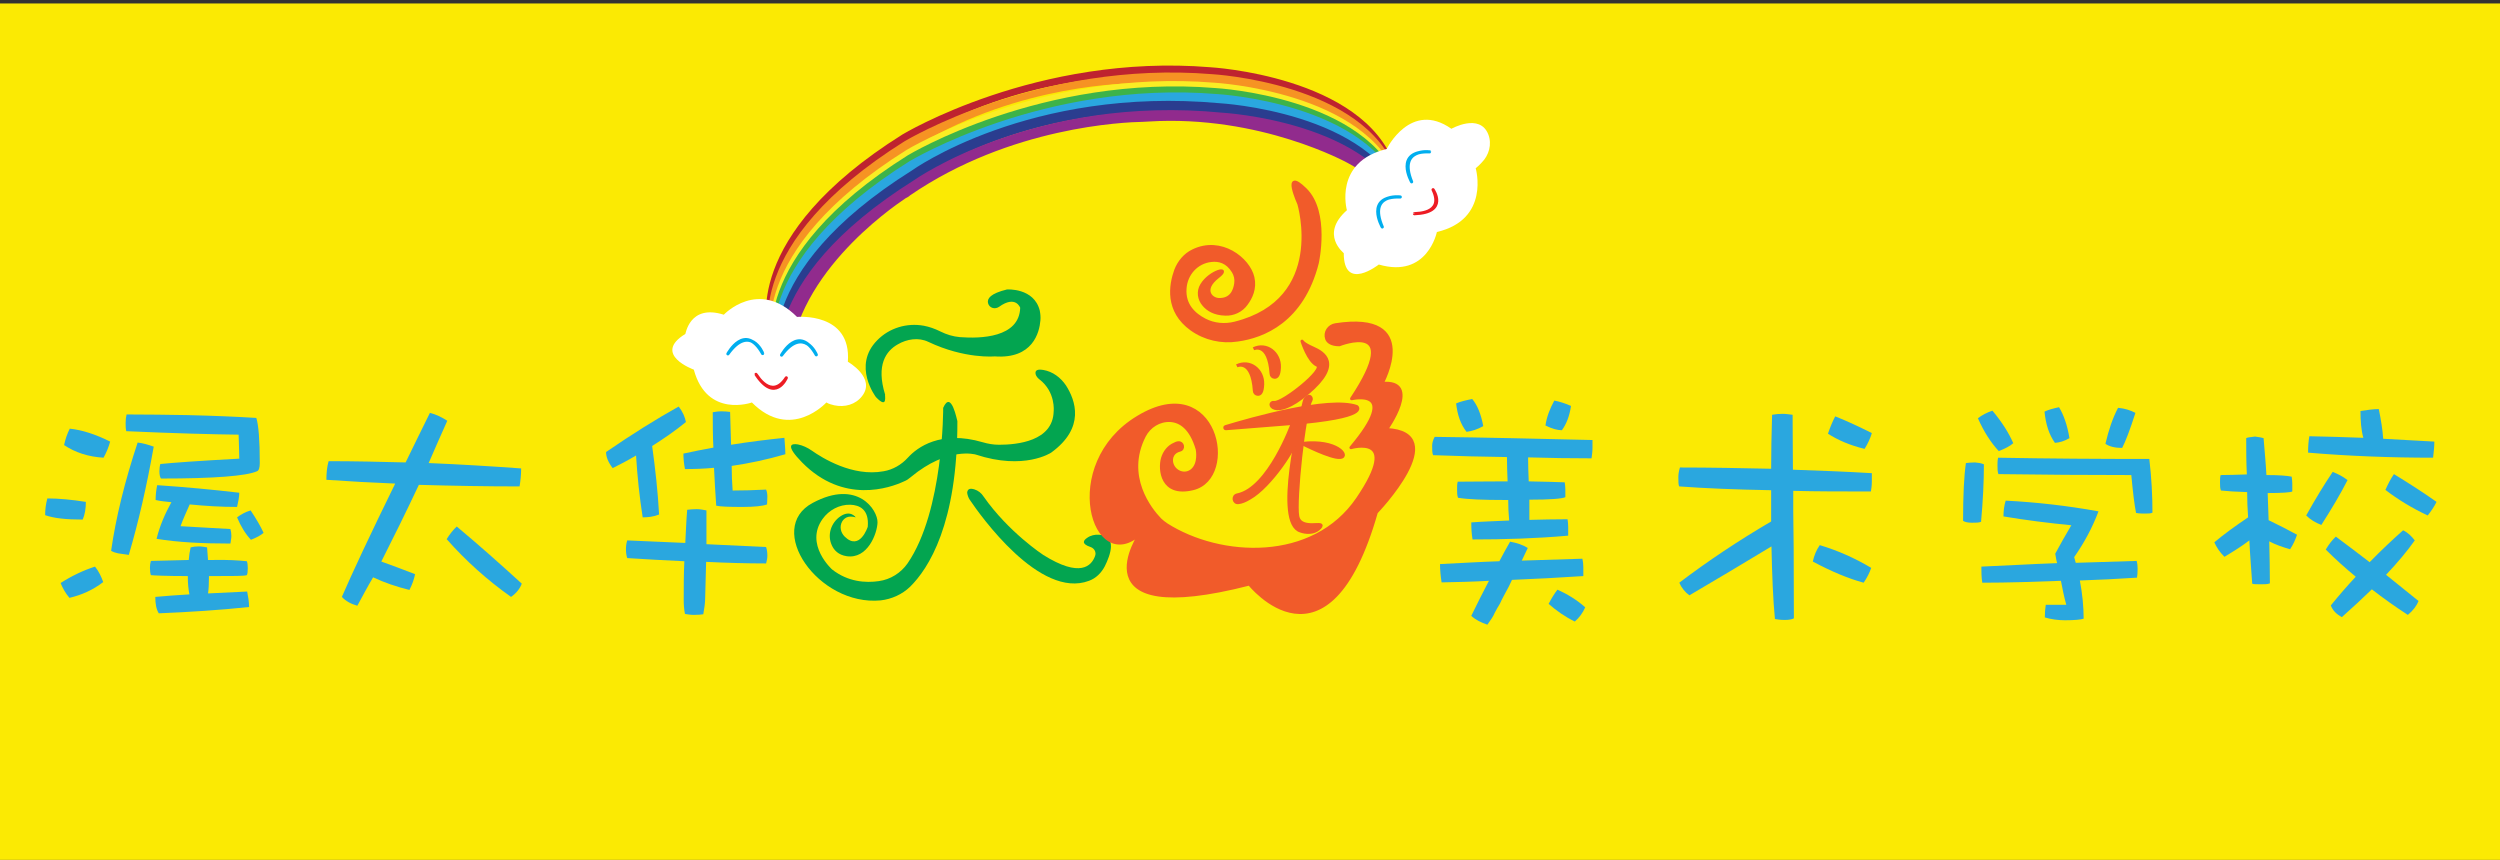 <?xml version="1.0" encoding="utf-8"?>
<!-- Generator: Adobe Illustrator 18.1.1, SVG Export Plug-In . SVG Version: 6.00 Build 0)  -->
<svg version="1.1" id="Layer_1" xmlns="http://www.w3.org/2000/svg" xmlns:xlink="http://www.w3.org/1999/xlink" x="0px" y="0px"
	 width="792px" height="272.4px" viewBox="0 0 792 272.4" style="enable-background:new 0 0 792 272.4;" xml:space="preserve">
<rect x="0" y="0" width="792" height="272.4" fill="#333333" stroke="none"/>
<style type="text/css">
	.st0{fill:#FFF200;}
	.st1{fill:#BE1E2D;}
	.st2{fill:#F7941E;}
	.st3{fill:#39B54A;}
	.st4{fill:#27AAE1;}
	.st5{fill:#2B3990;}
	.st6{fill:#92278F;}
	.st7{fill:none;}
	.st8{fill:#FFFFFF;}
	.st9{fill:#00A651;}
	.st10{fill:#F15A29;stroke:#F15A29;stroke-miterlimit:10;}
	.st11{fill:#F15A29;stroke:#F15A29;stroke-linejoin:round;stroke-miterlimit:10;}
	.st12{fill:#FBEA03;}
	.st13{fill:#BE232F;}
	.st14{fill:#F69323;}
	.st15{fill:#FAED24;}
	.st16{fill:#3DB349;}
	.st17{fill:#2AA7DF;}
	.st18{fill:#2A3D8F;}
	.st19{fill:#912B8D;}
	.st20{fill:#2AA7DF;stroke:#00AEEF;stroke-linejoin:round;stroke-miterlimit:10;}
	.st21{fill:#EC2227;stroke:#ED1C24;stroke-linejoin:round;stroke-miterlimit:10;}
	.st22{fill:#3C2517;stroke:#00AEEF;stroke-linejoin:round;stroke-miterlimit:10;}
	.st23{fill:#03A550;}
	.st24{fill:#F15B2A;stroke:#F15B2A;stroke-miterlimit:10;}
	.st25{fill:#F15B2A;stroke:#F15B2A;stroke-linejoin:round;stroke-miterlimit:10;}
</style>
<rect x="44.9" y="847.2" class="st0" width="792" height="612"/>
<path class="st1" d="M66.9,1358.9c0,0-5.7-111.3,207.2-177.9c0,0,174.1-51.8,363.5,14.6c0,0,168.4,54.1,177.3,163.3h-9.1
	c0,0-5-35.4-42.4-70.4c0,0-83.1-79.3-210.3-104.7c-2.3-0.5-4.6-0.9-6.8-1.5c-20.3-5-149.3-33.3-281.6,14.3c-1.9,0.7-3.7,1.3-5.6,2
	c-19.1,6.4-153.7,55.2-180.4,160.3H66.9z"/>
<path class="st2" d="M66.9,1366.9c0,0-5.7-111.3,207.2-177.9c0,0,174.1-51.8,363.5,14.6c0,0,168.4,54.1,177.3,163.3h-9.1
	c0,0-5-35.4-42.4-70.4c0,0-83.1-79.3-210.3-104.7c-2.3-0.5-4.6-0.9-6.8-1.5c-20.3-5-149.3-33.3-281.6,14.3c-1.9,0.7-3.7,1.3-5.6,2
	c-19.1,6.4-153.7,55.2-180.4,160.3H66.9z"/>
<path class="st0" d="M66.9,1376.9c0,0-5.7-111.3,207.2-177.9c0,0,174.1-51.8,363.5,14.6c0,0,168.4,54.1,177.3,163.3h-9.1
	c0,0-5-35.4-42.4-70.4c0,0-83.1-79.3-210.3-104.7c-2.3-0.5-4.6-0.9-6.8-1.5c-20.3-5-149.3-33.3-281.6,14.3c-1.9,0.7-3.7,1.3-5.6,2
	c-19.1,6.4-153.7,55.2-180.4,160.3H66.9z"/>
<path class="st3" d="M66.9,1383.5c0,0-5.7-111.3,207.2-177.9c0,0,174.1-51.8,363.5,14.6c0,0,168.4,54.1,177.3,163.3h-9.1
	c0,0-5-35.4-42.4-70.4c0,0-83.1-79.3-210.3-104.7c-2.3-0.5-4.6-0.9-6.8-1.5c-20.3-5-149.3-33.3-281.6,14.3c-1.9,0.7-3.7,1.3-5.6,2
	c-19.1,6.4-153.7,55.2-180.4,160.3H66.9z"/>
<path class="st4" d="M66.9,1390.8c0,0-5.7-111.3,207.2-177.9c0,0,174.1-51.8,363.5,14.6c0,0,168.4,54.1,177.3,163.3h-9.1
	c0,0-5-35.4-42.4-70.4c0,0-83.1-79.3-210.3-104.7c-2.3-0.5-4.6-0.9-6.8-1.5c-20.3-5-149.3-33.3-281.6,14.3c-1.9,0.7-3.7,1.3-5.6,2
	c-19.1,6.4-153.7,55.2-180.4,160.3H66.9z"/>
<path class="st5" d="M66.9,1401.7c0,0-5.7-111.3,207.2-177.9c0,0,152.8-59.8,363.5,14.6c0,0,168.4,54.1,177.3,163.3h-9.1
	c0,0-5-35.4-42.4-70.4c0,0-83.1-79.3-210.3-104.7c-2.3-0.5-4.6-0.9-6.8-1.5c-20.3-5-149.3-33.3-281.6,14.3c-1.9,0.7-3.7,1.3-5.6,2
	c-19.1,6.4-153.7,55.2-180.4,160.3H66.9z"/>
<path class="st6" d="M66.9,1412.6c0,0-5.7-111.3,207.2-177.9c0,0,161.1-60.3,363.5,14.6c0,0,168.4,54.1,177.3,163.3h-9.1
	c0,0-5-35.4-42.4-70.4c0,0-83.1-79.3-210.3-104.7c-2.3-0.5-4.6-0.9-6.8-1.5c-20.3-5-149.3-33.3-281.6,14.3c-1.9,0.7-3.7,1.3-5.6,2
	c-19.1,6.4-153.7,55.2-180.4,160.3H66.9z"/>
<g>
	<path class="st7" d="M71.4,1338.3c0,0-5.7-103.9,204.7-166c0,0,171.9-48.3,359.1,13.6c0,0,166.3,50.5,175.1,152.4h-9
		c0,0-5-33.1-41.9-65.7c0,0-82.1-74-207.7-97.7c-2.3-0.4-4.5-0.9-6.7-1.4c-20-4.6-147.5-31-278.1,13.4c-1.8,0.6-3.7,1.2-5.5,1.8
		c-18.9,6-151.8,51.5-178.2,149.6H71.4z"/>
	<path class="st8" d="M52.6,1234.9c6.7-3.5,10.5-4,12.3-3.2c0.5,0.2,0.9,0.5,1.2,0.8c1.3,1.3,1.4,3.3,0.9,3.7
		c-0.7,0.7-1.3,0.6-3-0.1c-2.5-1.2-6.1-2-11.1-0.3L52.6,1234.9z M60,1248.1c6.8-2.8,10.8-3.3,12.8-1.2c1.3,1.3,1.7,3.3,0.8,4.1
		c-0.5,0.5-1.4,0.4-3.2-0.9c-1.9-1.4-5.7-2.2-10.2-1.3L60,1248.1z M95.5,1195.5c0.4-0.1,0.7,0,0.8,0.1c0.2,0.2,0.1,0.4,0,0.8
		l-0.4,2.3l3.4,3.5c0.6,0.6,3.5,3.1,3.7,3.4c0.9,0.9-0.5,3.2-0.8,3.5c-0.4,0.4-0.5,0.2-1.9-1.2l-21.9,21.4
		c6.4,6.7,14.8,16.4,18.2,21.3c4.8,6.9,7.7,14.1,7.5,23.7l-1.1,0.1c-0.6-7.7-3.3-13.5-8.4-21.4c-2-3.1-10.4-13.1-17-19.9l-7.1-7.3
		c-2.1-2.2-4-4-5.3-5.1l5.6-0.6l20.3-19.8l-0.7-3.8L95.5,1195.5z M69.7,1227l14.9,28.2c1.4,2.6,2.7,4.4,4.8,6.5c2,2,4.6,4.3,8.7,7.8
		c0.2,0.2,0.5,0.4,0.6,0.5c1.7,1.8,1.8,3.6,0.6,4.7c-1,1-2.4,0.7-3.7-0.6c-0.3-0.3-0.5-0.5-0.7-0.8c-3.6-5.3-5.5-7.9-6.8-9.2
		c-0.9-0.9-1.4-1.2-2.1-1.5c-1-0.3-3.5,1.1-7.7,4.2l-0.7-0.8c5.5-5.3,5.9-6,3.1-12.2l-12.1-26.5L69.7,1227z M99.1,1206.6l-6.1-6.3
		l-21.9,21.4l6.1,6.3L99.1,1206.6z M109.5,1206.6c0.6,0,1,0,1.2,0.2c0.2,0.2,0,0.5-0.5,1l-13,12.7c0.9,6.3,1,11.7,0.9,16.8
		l14.3-15.2c-2.8-1-5.9-1.1-10-0.5l0-0.9c5.4-1.9,9.8-2.5,12.8-1.9c1,0.2,1.7,0.6,2.3,1.2c1.1,1.1,1.4,2.7,0.6,3.6
		c-0.6,0.6-1.2,0.6-2.5-0.1c-0.7-0.4-1.4-0.7-2.1-1l-10.7,13.2c-1.4,1.8-3.2,4.5-3.6,5.7c-0.1,0.4-0.3,0.7-0.4,0.8
		c-0.2,0.2-0.5,0.2-1,0l-3.9-1.3c2-2.1,3-4.1,2.3-8.3c-0.9-4.9-1.3-7-2-9.2l-5.9,5.7c-1.1,1.1-2.4,2.8-2.9,3.9l-3.3-0.4
		c1.4-1.1,2.8-2.3,4-3.5l19.1-18.7l-0.5-3.8L109.5,1206.6z M138,1234.2c0.5,0,0.8,0.1,0.9,0.2c0.2,0.2,0,0.4-0.3,0.7l-25.9,25.3
		c-1,1-2.3,2.7-2.8,3.7l-3.2-0.5c1.3-1,2.7-2.2,3.8-3.3l10.7-10.5l-8.8-9l-6.2,6.1c-1.1,1.1-2.4,2.8-2.9,3.9l-3.3-0.4
		c1.4-1.1,2.8-2.3,4-3.5l7.4-7.2c-2.8-2.9-3.6-3.7-6.4-6.2l5.3-2c0.5-0.1,0.8-0.2,0.9-0.1c0.1,0.1,0.1,0.4,0,0.8l-0.5,2.2l3.1,3.1
		l6.5-6.3l-0.6-4.2l5.4-0.1c0.6,0,1,0.1,1.1,0.2c0.2,0.2,0,0.5-0.4,0.9l-10.9,10.7l8.8,9l9-8.8l-0.2-4.7L138,1234.2z"/>
	<path class="st8" d="M198,1199.2c-3.3,1.6-5.3,3.6-5.6,5.5c0,0.3-0.2,0.5-0.4,0.6c-0.2,0.1-0.4,0.2-0.6,0.2
		c-16.4-1.4-28.6-8.1-40-25.4l-1.4,0.8c4,9.6,6.1,17.8,6.2,25.1c7.3-0.9,12.6-1.5,14.7,2.2c1,1.8,0.8,4-0.3,4.6
		c-0.6,0.4-1.3,0.1-2.2-0.8c-2.7-2.6-6.4-4.5-12.2-5c-0.1,11.8-4.9,21.6-12.1,30.6l-0.8-0.6c11.8-20.8,13-33.2,3.6-54.3l-19.4,11
		c-1.3,0.7-3,2-3.8,3.1l-3.1-1.3c1.6-0.8,3.3-1.5,4.7-2.3l20.9-11.9c-2.3-5.2-5.3-11-9.1-17.7l6.8-0.4c0.4,0,0.7,0,0.7,0.2
		c0.1,0.2,0.1,0.4-0.2,0.8l-1.3,2.2c2.4,4.7,4.4,9,6.2,13.1l19.1-10.9l0.9-5.4l5.9,1.6c0.6,0.2,1,0.4,1.1,0.6c0.1,0.3,0,0.5-0.6,0.8
		l-23.3,13.2c12,15.3,27.2,24,45,19L198,1199.2z"/>
	<path class="st8" d="M205.6,1134.9c0.7,0.1,1.1,0.3,1.2,0.5c0.1,0.2-0.1,0.4-0.7,0.7c-1.1,0.6-1.6,1.1-2.2,3.1
		c-0.6,1.9-1.3,3.7-1.9,5.5l5.3,14.2c1.2,3.3,2.2,5.8,3.2,7.8l0.2,0.4c0.4,0.9,0.3,1.5-0.8,2.7c-0.5,0.6-0.9,1-1.3,1.1
		c-0.5,0.2-0.7-0.1-1-1.1l-0.4-1c-1.2-3.9-1.6-5.1-3-8.9l-4-10.6c-2.4,5.8-5,11.1-8,16.3l-1-0.5c4.5-10.1,7.8-19.5,9.6-31.3
		L205.6,1134.9z M257.6,1160.7c0.6,0.2,1,0.5,1.1,0.8c0.1,0.3-0.2,0.6-0.8,0.8l-28,10.5l2.3,6.2c1.4,3.6,2.4,6.5,3.7,9.2l0.2,0.4
		c0.3,0.7,0.2,1.2-0.9,2.5c-0.5,0.7-0.9,1-1.2,1.1c-0.4,0.2-0.7-0.2-1-1.1l-0.4-0.9c-0.8-2.5-2-6-3.6-10.1l-2.3-6.1l-24.3,9.1
		c-1.4,0.5-3.3,1.5-4.2,2.4l-2.8-1.8c1.7-0.5,3.5-1,5-1.6l25.8-9.7l-2-5.3c-0.9-2.4-1.5-3.9-2.5-6.2l5.5,0.5c0.6,0.1,0.9,0.1,1,0.3
		c0.1,0.3-0.1,0.5-1.4,2.7l2.5,6.7l21.2-8l1.2-4.8L257.6,1160.7z M246.6,1137.4c2.9,7.6,3.5,7.7,5.9,8.3c0.3,0.1,0.5,0.2,0.6,0.4
		c0.1,0.1,0,0.3,0,0.5c-0.5,5.3-4.2,6.7-13.3,10.1c-11.1,4.2-12.2,4.1-14.3-1.5l-2.4-6.3c-4.2,4.2-8,7.5-12.6,11l-0.9-0.4
		c4.4-4.3,8.7-8.7,12.6-13.2l-3.9-10.3c-0.7-1.9-2.1-5.3-3.2-7.9l6.2,0.7c0.5,0.1,0.7,0.1,0.7,0.3c0.1,0.1,0,0.3-0.3,0.7l-1.5,1.9
		l4.5,11.9c5.4-6.4,9.7-12.5,11.8-16.8l5,2.3c0.4,0.2,0.6,0.4,0.7,0.5c0.1,0.1,0,0.2-0.3,0.3c-0.2,0.1-1.3,0.3-1.5,0.4
		c-0.8,0.3-1.3,0.8-2.1,1.7c-5,6-9,10.5-12.6,14.3l2.9,7.6c1.1,3,1.3,3.6,11.1-0.1c9.5-3.6,9.8-3.7,6-15.9L246.6,1137.4z"/>
	<path class="st8" d="M621.8,1163c0.3,0.4,0.4,0.7,0.4,0.9c-0.1,0.2-0.3,0.2-0.9,0.1L593,1157c-6,10-15.3,14.7-34.9,14.3l-0.1-0.9
		c16.6-1.9,25.5-4,31.5-14.3l-17.4-4.3c-1.4-0.3-3.5-0.6-4.6-0.4l-1.3-3c1.6,0.6,3.3,1.1,4.8,1.5l19.3,4.7c1.3-2.6,2.6-5.6,3.7-9.2
		l4.1,3.5c0.3,0.3,0.5,0.6,0.4,0.8c0,0.1-0.2,0.3-0.6,0.4c-1.6,0.3-1.8,0.6-2.2,1.5c-0.6,1.3-1.2,2.6-1.9,3.8l21.5,5.3l3.2-2.7
		L621.8,1163z M628,1152.5c0.3,0.4,0.4,0.7,0.3,0.9s-0.3,0.2-0.8,0.1l-56.1-13.8c-1.4-0.3-3.5-0.6-4.6-0.4l-1.3-3
		c1.6,0.6,3.3,1.1,4.8,1.5l25,6.1l2-8.3l-15.6-3.8c-1.4-0.3-3.5-0.6-4.6-0.4l-1.3-3c1.6,0.6,3.3,1.1,4.8,1.5l17.1,4.2l2.2-9
		l-18.9-4.6c-1.5-0.4-3.6-0.6-4.9-0.5l-1.3-3c1.6,0.6,3.4,1.1,5,1.5l28,6.9c3.8-3.3,6.7-6.3,8.8-8.7l3.2,3.5
		c0.4,0.4,0.5,0.6,0.5,0.8c-0.1,0.2-0.4,0.3-0.9,0.3c-1.9,0-4.6,1-10.3,4.4l14.1,3.5l3.2-2.8l3.6,5c0.3,0.4,0.4,0.7,0.4,0.9
		c-0.1,0.2-0.3,0.2-0.9,0.1l-26.3-6.5l-2.2,9l15.2,3.7l3.3-2.8l3,4.8c0.3,0.4,0.4,0.8,0.4,0.9c-0.1,0.3-0.4,0.3-0.9,0.2l-21.3-5.2
		l-2,8.3l22.6,5.5l3.7-2.9L628,1152.5z M589.4,1110.3c4,1.9,7.3,4.2,8.2,6.5c0.3,0.7,0.2,1.4,0.1,2.1c-0.4,1.5-1.6,2.9-2.6,2.6
		c-0.6-0.2-1.1-0.5-1.2-2.3c-0.1-1.9-2-5.8-5-8.4L589.4,1110.3z M622,1181.7c-2.9-0.9-5.2-0.4-7.2,1.4c-0.3,0.3-0.5,0.4-0.8,0.3
		c-0.1,0-0.3-0.1-0.4-0.2c-9.3-6.7-15.1-14.2-17.7-25.5l1.3,0.3c5.3,14.1,13.6,19.3,24.9,23L622,1181.7z"/>
	<path class="st8" d="M692.1,1197.4c-2.9-1-5.2-0.9-7.1,0.2c-0.2,0.1-0.4,0.2-0.6,0.1c-0.1-0.1-0.3-0.2-0.5-0.4
		c-8.3-10.8-11.4-25.2-10.4-39.7l-0.6-0.2l-10.5,26.8c-2.2,5.5-4,10.7-4.8,13.2l-0.1,0.3c-0.4,1.1-1,1.3-2.7,1.3
		c-0.7,0-1.2,0-1.6-0.1c-0.5-0.2-0.5-0.6-0.1-1.5l0.3-0.9c1.7-3.8,4.2-9.9,5.7-13.7l9.8-25.1c-10,8.7-22,17.5-42,22.7l-0.3-1
		c19.4-7.3,30.6-14.9,39.9-24.3l-18.7-7.3c-1.4-0.6-3.5-1-4.8-1l-0.9-3.2c1.6,0.8,3.2,1.6,4.8,2.2l23.1,9l3.6-9.1
		c1.3-3.2,2.7-7.4,3.6-9.9l4.3,4.3c0.3,0.4,0.5,0.6,0.4,0.7c-0.1,0.1-0.3,0.3-0.6,0.4l-2.5,0.6l-5.6,14.2l19.4,7.6l4.6-3.1l3,6.8
		c0.2,0.5,0.3,0.7,0.2,0.9c-0.1,0.1-0.3,0.1-0.8-0.1l-25.2-9.9c0.4,18.5,5.5,30.3,17.7,38.8L692.1,1197.4z M685.2,1144.1
		c8.2,5.5,9.4,9.6,8.5,12c-0.5,1.3-1.6,2.1-2.3,1.8c-0.9-0.3-1.4-1-1.7-3c-0.3-2.1-1.3-6.2-5-10.3L685.2,1144.1z"/>
	<path class="st8" d="M754.9,1225.3c0.3,1,0.4,1.6,0.2,1.9c-0.1,0.2-0.7,0.1-1.5-0.4l-24.2-14.5l-6.8,11.4c-2.3,3.8-4.2,4.4-9,3.6
		c-0.2,0-0.3-0.1-0.4-0.2c-0.2-0.1-0.3-0.3-0.1-0.7c1-2-0.1-4.5-4.5-8.6l0.7-0.9c3.3,2.8,5.3,4.5,6.8,5.4c2.2,1.3,2.9,0.7,3.8-0.8
		l6.6-11.1l-21-12.6c-1.3-0.8-3.2-1.6-4.5-1.8l-0.4-3.3c1.5,1,2.9,2.1,4.4,2.9l22.4,13.4c2.1-3.5,3-5.2,3.7-6.4l2.4,4l11.9-2.9
		l-22.1-13.2c-1.3-0.8-3.2-1.6-4.5-1.8l-0.4-3.3c1.5,1,2.9,2.1,4.4,2.9l23.6,14.1l3.7-0.4l1.3,4.7c0.3,0.8,0.3,1.3,0.2,1.4
		c-0.1,0.2-0.3,0.2-1.2-0.4c-1.6-1-5.7-1.2-16.3-0.1c0,0.2,0,0.4,0,0.4c-0.1,0.2-0.4,0.3-2.2,0l-1.6,2.7l18,10.8l5.1-1.9
		L754.9,1225.3z M768.3,1204.9c0.1,0.3,0.1,0.6,0.1,0.7c-0.1,0.2-0.3,0.1-0.6,0c-2.6-1.2-4.7-0.8-12.4,1.9l-0.6-0.8l7.7-4.8
		l-42.6-25.4c-3.8,6.3-7.7,6.5-9.7,5.3c-0.9-0.6-1.3-1.4-0.8-2.3c0.4-0.7,1.3-1.2,3.2-1.4c3-0.2,5.7-2.3,8.7-6.6l0.9,0.5
		c-0.5,1.1-1,2.2-1.5,3.2l27.1,16.2c7.9-3.5,13.2-6.3,18-9.6l2.5,4.5c0.4,0.7,0.5,1.1,0.4,1.3c-0.1,0.2-0.5,0.2-1.3,0
		c-1.6-0.4-2.3-0.4-5.1,0.5l-13.2,4.2l13.6,8.1l3.7-1.2L768.3,1204.9z M732,1163.4c3.2,5.9,4.5,10.2,3.9,12.4
		c-0.1,0.3-0.2,0.7-0.4,1c-1,1.7-3.1,2.5-3.8,2.1c-0.7-0.4-0.8-1.4-0.1-3.1c1.2-3.1,1.1-7.7-0.6-12L732,1163.4z M747.4,1169.5
		c1.6,5.6,2.2,9.8,1.7,12c-0.1,0.3-0.2,0.6-0.4,0.9c-1,1.7-3.5,2.6-4.6,1.9c-0.6-0.3-0.4-1.4,0.3-2.7c1.4-2.3,2.5-7.9,1.8-12.1
		L747.4,1169.5z"/>
	<path class="st8" d="M801.6,1230.6c0,0.5-0.1,0.8-0.2,0.9c-0.1,0.1-0.3,0-0.7-0.4l-6.5-6.8l-4.3,4.1c2,5.2,2.5,8.5,0.2,10.6
		c-1.1,1.1-2.6,1.4-3.5,0.5c-0.4-0.5-0.5-1,0.2-2.1c0.8-1.3,1.8-5.2,1.7-7.8l-17.4,16.7c-3.9,3.8-7.8,7.5-10.1,9.9l-0.4,0.4
		c-0.7,0.6-1,0.7-2.5,0c-0.7-0.3-1.1-0.5-1.4-0.8c-0.3-0.4-0.2-0.7,0.5-1.4l0.7-0.6c3.2-2.7,8-7.2,11-10l18-17.3
		c-9.1,4.2-16.3,6.6-26.2,7.9l-0.1-1.1c9.5-2,20.9-6.8,30.5-12.3l-3.2-3.4c-1-1.1-2.7-2.4-3.9-2.9l0.5-3.3c1.1,1.4,2.3,2.8,3.4,4
		l5.1,5.3l4.2-4c2.1-2,5.6-5.5,7.4-7.5l2.3,5.5c0.1,0.4,0.2,0.6,0.1,0.7s-0.4,0.1-0.8,0l-2.5-0.4l-8.4,8l2.1,2.2l4.1-0.7
		L801.6,1230.6z M809.2,1264.5c0,0.5,0,0.7-0.1,0.8c-0.1,0.1-0.4,0-0.8-0.3c-1.1-0.8-1.6-1.1-3-0.6c-6,1.9-9.7,2.6-15,2.9
		c-0.2,8.2,2,14.8,7,22.5l-0.7,0.5c-2.3-2.2-4.4-3-6-2.8c-0.5,0-0.7,0-0.9-0.2c-0.3-0.4-2.9-11.4-2.2-19.9c-8.4,0.2-17.4-2.7-27-7.2
		l0.5-1.1c10.4,3.9,19,5.9,26.7,5.5c0.9-5.3,3.2-11.1,7.3-18l1.1,0.7c-3.4,6.4-5.2,13-5.8,17.1c5.7-0.6,11.1-2.2,18.4-5.6
		L809.2,1264.5z M808.6,1243.3c0.1,0.4,0.1,0.7,0,0.8c-0.1,0.1-0.4,0-0.9-0.2c-1.5-0.7-2-0.7-3.8-0.5c-8.8,0.8-16.4,1.3-19.2,1.1
		l-0.1-1c8.2-0.9,16.2-2.9,22.7-5.2L808.6,1243.3z M831,1256.1c0,0.6-0.1,0.9-0.2,1c-0.2,0.1-0.4,0-0.8-0.4l-21.3-22.2
		c-1-1.1-2.7-2.4-3.9-2.9l0.5-3.3c1.1,1.4,2.3,2.8,3.4,4l17.4,18.1l4.8-0.8L831,1256.1z M815.9,1248.9c3,9.7,3.1,13.9,2.3,16.3
		c-0.3,0.8-0.7,1.4-1.2,1.9c-1.5,1.4-3.6,1.8-4.3,1c-0.4-0.5-0.3-1.2,0.3-2.5c2.2-4.4,2.6-12.1,2-16.5L815.9,1248.9z M823.1,1229
		c1.4,4.6,1.6,8,0.7,10c-0.2,0.5-0.6,1-0.9,1.3c-1.5,1.4-3.6,1.4-4.4,0.5c-0.6-0.6-0.5-1.1,0.4-2.2c2.2-2.9,3.4-6.6,3.6-9.5
		L823.1,1229z"/>
</g>
<path class="st9" d="M319.3,1095.1c0,0-10.3-13.2,0.5-24.2c5.1-5.2,12.7-7.6,19.9-6.1c2.2,0.4,4.6,1.2,7,2.4
	c2.6,1.3,5.4,2.2,8.4,2.4c8.7,0.7,25.2,0.3,25.6-12.5c0,0-1.9-5.5-9-0.5c-1.7,1.2-4.2,0.5-4.7-1.5c-0.4-1.8,0.9-4.1,8.1-5.8
	c0,0,11.5-0.8,13.9,9c0.3,1.4,0.4,2.8,0.3,4.2c-0.5,5-3.3,16.5-19.5,15.4c0,0-12.7,1.2-28.3-6.2c-4.1-2-9.1-1.2-13.1,1.1
	c-4.9,2.8-9.2,8.8-5.4,21.4C323,1094,324.6,1100.6,319.3,1095.1z"/>
<path class="st9" d="M291.8,1117.8c4.5,3.2,17.4,11.2,30.6,8.8c4-0.7,7.6-2.8,10.4-5.8c4.1-4.4,14-11.9,31.9-6.6
	c2.3,0.7,4.6,1.1,7,1.1c7.6,0.1,23-1.4,23.2-14.2c0,0,1-8.2-6-13.5c-0.7-0.5-1.3-1.3-1.6-2.1c-0.3-1.1,0-2.4,3.2-1.8
	c4,0.7,7.4,3.2,9.6,6.6c4.1,6.3,8.3,18-6.3,28.6c0,0-11.5,7.7-32.1,0.8c0,0-11.8-3.5-27.6,9.5c-0.9,0.8-1.9,1.4-3,1.9
	c-6,2.8-25.8,9.7-43.4-8c-7.2-7.3-4.8-8.1-1.8-7.7C288.1,1115.7,290.1,1116.5,291.8,1117.8z"/>
<path class="st9" d="M347.9,1099.7c0,0,0.2,43.8-15.2,66.2c-2.8,4.1-7.2,6.8-12.2,7.5c-5.5,0.8-13.1,0.4-19.9-5
	c0,0-11.8-10.6-4-21.4c2.7-3.8,7.1-6.2,11.8-6c3.9,0.2,8,2,7.4,9.4c0,0-3.3,10.5-9.8,4.2c-1.7-1.7-2.3-4.4-1.1-6.4
	c0.9-1.5,2.6-2.7,5.8-1.7c0,0-2.2-3.4-6.6-0.4c-3.9,2.7-5.6,7.8-3.7,12.2c1,2.2,2.8,4.2,6.3,4.7c8.9,1.4,13-9.5,13.1-14.4
	c0.2-5.2-8.4-18.5-27.6-8.3c-20.5,10.9,2.3,44.1,28.8,41.4c4.7-0.5,9.1-2.5,12.5-5.8c7.8-7.6,20.4-26.7,20.2-70.6
	C353.8,1105.3,351.3,1091.7,347.9,1099.7z"/>
<path class="st9" d="M359.2,1138.8c4.4,6.6,29.8,42.4,50.8,34.6c2.9-1.1,5.3-3.3,6.7-6.1c2.4-4.9,5.3-13-2.4-13.5
	c-1.8-0.1-3.6,0.3-5,1.3c-1.6,1.1-2.6,2.6,1.5,3.9c1.6,0.5,2.5,2.3,1.9,3.9c-1.5,4-6.2,9.3-22-0.6c0,0-14.7-9.6-25.4-24.9
	c-1-1.4-2.3-2.6-4-3.1c-1.4-0.5-2.8-0.4-3,1.5C358.2,1136.9,358.6,1137.9,359.2,1138.8z"/>
<path class="st10" d="M499.3,1012.9c0,0,12.2,40.8-27.3,50.8c-4.3,1.1-8.8,0.7-12.7-1.3c-4.4-2.2-9-6.3-8.5-13.5
	c0.4-6.2,5-11.3,11.1-12c3.3-0.4,6.9,0.5,9.5,4.8c0.9,1.5,1.3,3.4,1.1,5.1c-0.4,2.9-1.9,7.1-7.4,6.8c-1.8-0.1-3.4-1.2-3.9-2.9
	c-0.5-1.7-0.1-4,3.7-6.9c6.1-4.7-3.4-2.4-6.8,3.5c-1.5,2.7-1.1,6,0.9,8.4c1.6,1.9,4.4,3.7,9.1,3.9c3.5,0.1,6.8-1.5,8.9-4.2
	c2-2.7,3.9-6.6,2.8-11.2c-1.8-7.8-13.5-17.2-25.6-11.3c-3.4,1.7-5.9,4.7-7.2,8.2c-2.3,6.3-4.1,17.3,6.7,25.1
	c5.7,4.1,12.7,5.6,19.6,4.6c10.8-1.5,27.5-8,33.9-32.8c0,0,4.8-21.6-5.1-31.3C492.1,997.2,499.3,1012.9,499.3,1012.9z"/>
<path class="st10" d="M472.8,1081.7c0,0,6.6-3.2,7.5,10.6c0.1,0.8,0.7,1.4,1.4,1.5c0.9,0,1.9-0.7,2.1-4.1
	C484,1083.5,478.3,1079.1,472.8,1081.7z"/>
<path class="st10" d="M480,1074.5c0,0,6.6-3.2,7.5,10.6c0.1,0.8,0.7,1.4,1.4,1.5c0.9,0,1.9-0.7,2.1-4.1
	C491.2,1076.3,485.5,1071.9,480,1074.5z"/>
<path class="st11" d="M500.6,1071.3c0,0,2.7,8.6,6.5,10.2c3.8,1.6-14.8,16.4-18.3,15.8c-3.6-0.6-0.5,8.5,14.2-4.1
	c14.7-12.5,6.6-17.1,2.3-19C501,1072.4,500.6,1071.3,500.6,1071.3z"/>
<path class="st10" d="M468.1,1108.5c-0.5,0-0.6-0.6-0.1-0.8c10.6-3.2,43.9-12.8,55.8-8.6c0,0,6.5,4.4-28.4,7.2L468.1,1108.5z"/>
<path class="st10" d="M502.7,1095.2c-0.6,0.5-0.9,1.1-1.1,1.8c-1.7,6.8-12.8,51.7-1.6,55c0,0,4.9,2.1,8.2-1.4s-8.2,1.7-9.4-4.9
	c-1.2-6.4,2.7-44,5.7-49.3c0.3-0.5,0.2-1.1-0.3-1.4C503.8,1094.7,503.3,1094.7,502.7,1095.2z"/>
<path class="st11" d="M516.5,1072.7c0,0,27.9-11.2,5.2,23c0,0,21.6-5.1-0.3,20.8c0,0,22-6.5,2.8,21.7c-18.8,27.7-58.4,25.7-81.4,11
	c-1-0.6-1.9-1.4-2.6-2.2c-4.1-4.3-15.4-18.5-6.7-35.5c2.1-4.2,6.4-6.9,11.1-6.5c4.1,0.3,8.7,3,11.4,12.2c0,0,1.4,6.5-2.5,9.2
	c-4,2.8-9.5-1.1-8.3-5.8c0.3-1.4,1.3-2.6,3.4-3.1c2-0.4,1.4-3.4-0.6-3.1c-0.5,0.1-1,0.2-1.7,0.5c-2.5,1.1-4.4,3.4-5.1,6
	c-1.3,4.6-0.4,16.1,12.9,12.9c19.4-4.6,10.1-50.6-23.4-30.4c-33.5,20.2-18.8,67.8,1,49.3c0,0-28,40.7,46.4,21.6c0,0,33.3,42,54-30.5
	c0,0,32.7-33.8,4.3-35.2c0,0,15.1-21.2-1.9-19.6c0,0,16.9-30.6-19.8-25c-2.8,0.4-4.7,3.3-3.8,6
	C511.5,1071.5,513,1072.8,516.5,1072.7z"/>
<path class="st11" d="M496.4,1106.3c0,0-10,27.7-23.3,30.4c-2.1,0.4-1.6,3.6,0.5,3.3c1.2-0.2,2.7-0.7,4.7-1.9
	c8.9-5,20.3-22.4,19.8-25.3l1.3-6.7L496.4,1106.3z"/>
<path class="st11" d="M500.7,1114.9c0,0,12.2,6.3,16.2,5.9S515.7,1113.1,500.7,1114.9z"/>
<rect y="1.1" class="st12" width="792" height="271.3"/>
<g>
	<path class="st13" d="M243.3,104.2c0,0-9.2-29.1,42.6-61.6c0,0,42.6-25.8,97.5-21.3c0,0,48.4,2.7,58.4,31l-2.5,0.6
		c0,0-3.7-9.1-16.2-15.7c0,0-27.6-15.3-63-13.1c-0.6,0-1.2,0.1-1.9,0.1c-5.7,0.1-41.9,1.5-73.7,23.3c-0.4,0.4-0.8,0.6-1.4,0.9
		c-4.6,3.1-36.9,25.3-36.8,55.1C246.4,103.5,243.3,104.2,243.3,104.2z"/>
	<path class="st14" d="M243.9,106.4c0,0-9.2-29.1,42.6-61.6c0,0,42.6-25.8,97.5-21.3c0,0,48.4,2.7,58.4,31l-2.5,0.6
		c0,0-3.7-9.1-16.2-15.7c0,0-27.6-15.3-63-13.1c-0.6,0-1.2,0.1-1.9,0.1c-5.7,0.1-41.9,1.5-73.7,23.3c-0.4,0.4-0.8,0.6-1.4,0.9
		c-4.6,3.1-36.9,25.3-36.8,55.1L243.9,106.4z"/>
	<path class="st15" d="M244.6,109.1c0,0-9.2-29.1,42.6-61.6c0,0,42.6-25.8,97.5-21.3c0,0,48.4,2.7,58.4,31l-2.5,0.6
		c0,0-3.7-9.1-16.2-15.7c0,0-27.6-15.3-63-13.1c-0.6,0-1.2,0.1-1.9,0.1c-5.7,0.1-41.9,1.5-73.7,23.3c-0.4,0.4-0.8,0.6-1.4,0.9
		c-4.6,3.1-36.9,25.3-36.8,55.1L244.6,109.1z"/>
	<path class="st16" d="M245,110.8c0,0-9.2-29.1,42.6-61.6c0,0,42.6-25.8,97.5-21.3c0,0,48.4,2.7,58.4,31l-2.5,0.6
		c0,0-3.7-9.1-16.2-15.7c0,0-27.6-15.3-63-13.1c-0.6,0-1.2,0.1-1.9,0.1c-5.7,0.1-41.9,1.5-73.7,23.3c-0.4,0.4-0.8,0.6-1.4,0.9
		c-4.6,3.1-36.9,25.3-36.8,55.1L245,110.8z"/>
	<path class="st17" d="M245.5,112.7c0,0-9.2-29.1,42.6-61.6c0,0,42.6-25.8,97.5-21.3c0,0,48.4,2.7,58.4,31l-2.5,0.6
		c0,0-3.7-9.1-16.2-15.7c0,0-27.6-15.3-63-13.1c-0.6,0-1.2,0.1-1.9,0.1c-5.7,0.1-41.9,1.5-73.7,23.3c-0.4,0.4-0.8,0.6-1.4,0.9
		c-4.6,3.1-36.9,25.3-36.8,55.1C248.6,111.9,245.5,112.7,245.5,112.7z"/>
	<path class="st18" d="M246.3,115.6c0,0-9.2-29.1,42.6-61.6c0,0,37.2-26.8,97.5-21.3c0,0,48.4,2.7,58.4,31l-2.5,0.6
		c0,0-3.7-9.1-16.2-15.7c0,0-27.6-15.3-63-13.1c-0.6,0-1.2,0.1-1.9,0.1c-5.7,0.1-41.9,1.5-73.7,23.3c-0.4,0.4-0.8,0.6-1.4,0.9
		c-4.6,3.1-36.9,25.3-36.8,55.1C249.3,114.8,246.3,115.6,246.3,115.6z"/>
	<path class="st19" d="M247.1,118.6c0,0-9.2-29.1,42.6-61.6c0,0,38.3-27.1,97.5-21.3c0,0,48.4,2.7,58.4,31l-2.5,0.6
		c0,0-3.7-9.1-16.2-15.7c0,0-27.6-15.3-63-13.1c-0.6,0-1.2,0.1-1.9,0.1c-5.7,0.1-41.9,1.5-73.7,23.3c-0.4,0.4-0.8,0.6-1.4,0.9
		c-4.6,3.1-36.9,25.3-36.8,55.1C250.1,117.8,247.1,118.6,247.1,118.6z"/>
</g>
<path class="st8" d="M426.7,66.6c0,0-4.3-15.3,12.6-19.4c0,0,7.6-15.5,20.5-6.4c0,0,9-5.1,11.7,1.8c1.2,3.1,0.2,6.6-2.1,8.9
	c-0.6,0.7-1.2,1.2-1.9,1.8c0,0,4.7,16.2-12.3,20.2c0,0-3,14.8-18.4,10.3c0,0-11.1,8.8-11.1-3.6C425.8,80.2,418,74.3,426.7,66.6z"/>
<path class="st20" d="M437.9,71.9c0,0-5.7-9.9,5.7-9.5C443.5,62.4,433.3,61.1,437.9,71.9z"/>
<path class="st20" d="M447.2,57.6c0,0-5.7-9.9,5.7-9.5C452.9,48.1,442.8,46.8,447.2,57.6z"/>
<path class="st21" d="M454,60.1c0,0,5,7.2-5.9,7.6C448.1,67.6,457.8,68.1,454,60.1z"/>
<path class="st8" d="M229.3,99.7c0,0,10.9-11.6,23.2,0.7c0,0,17.3-1.6,16.1,14.2c0,0,9,5.1,4.5,10.9c-2.1,2.7-5.5,3.6-8.8,2.9
	c-0.8-0.2-1.7-0.4-2.5-0.9c0,0-11.3,12.4-23.6,0c0,0-14.2,5.1-18.4-10.4c0,0-13.3-4.8-2.7-11.3C217.2,106.1,218.3,96.2,229.3,99.7z"
	/>
<path class="st22" d="M230.6,112.1c0,0,5.4-10.1,11-0.1C241.7,111.8,237.5,102.5,230.6,112.1z"/>
<path class="st22" d="M247.6,112.5c0,0,5.4-10.1,11-0.1C258.7,112.4,254.6,103.1,247.6,112.5z"/>
<path class="st21" d="M249.1,119.7c0,0-3.5,8.1-9.6-1.1C239.5,118.5,244.3,127.1,249.1,119.7z"/>
<g>
	<path class="st23" d="M277.5,125.8c0,0-7.6-9.9,0.4-18c3.8-3.9,9.4-5.6,14.8-4.6c1.6,0.3,3.4,0.9,5.2,1.8c2,1,4,1.6,6.2,1.8
		c6.5,0.5,18.8,0.2,19.1-9.3c0,0-1.4-4.1-6.7-0.3c-1.3,0.9-3.1,0.4-3.5-1.2c-0.3-1.4,0.7-3,6-4.3c0,0,8.6-0.6,10.4,6.7
		c0.2,1,0.3,2.1,0.2,3.1c-0.3,3.8-2.4,12.3-14.5,11.4c0,0-9.4,0.9-21-4.6c-3.1-1.5-6.8-0.9-9.7,0.8c-3.7,2.1-6.9,6.5-4,15.9
		C280.2,125,281.4,129.9,277.5,125.8z"/>
	<path class="st23" d="M257.1,142.7c3.4,2.4,13,8.4,22.8,6.6c3-0.5,5.7-2.1,7.7-4.3c3-3.3,10.4-8.8,23.7-4.9
		c1.7,0.5,3.4,0.8,5.2,0.8c5.7,0,17.1-1.1,17.3-10.6c0,0,0.7-6.1-4.5-10.1c-0.5-0.4-1-0.9-1.2-1.6c-0.2-0.9,0-1.8,2.4-1.4
		c3,0.5,5.5,2.4,7.2,4.9c3,4.7,6.2,13.4-4.7,21.3c0,0-8.5,5.7-23.9,0.6c0,0-8.8-2.6-20.5,7.1c-0.7,0.6-1.4,1.1-2.2,1.4
		c-4.5,2.1-19.2,7.3-32.3-6c-5.3-5.4-3.6-6.1-1.3-5.7C254.3,141.1,255.8,141.8,257.1,142.7z"/>
	<path class="st23" d="M298.8,129.2c0,0,0.2,32.6-11.3,49.3c-2.1,3-5.4,5.1-9.1,5.6c-4.1,0.6-9.7,0.3-14.8-3.7c0,0-8.8-7.9-3-16
		c2-2.8,5.3-4.6,8.8-4.5c2.9,0.1,6,1.5,5.5,7c0,0-2.5,7.8-7.3,3.1c-1.3-1.3-1.7-3.2-0.8-4.8c0.7-1.1,1.9-2,4.3-1.3
		c0,0-1.7-2.5-4.9-0.3c-2.9,2-4.2,5.8-2.7,9.1c0.7,1.6,2.1,3.1,4.7,3.5c6.6,1,9.7-7.1,9.8-10.7c0.1-3.9-6.3-13.8-20.5-6.2
		c-15.3,8.1,1.7,32.8,21.5,30.9c3.5-0.4,6.8-1.9,9.3-4.3c5.8-5.7,15.1-19.9,15-52.5C303.2,133.4,301.4,123.3,298.8,129.2z"/>
	<path class="st23" d="M307.2,158.3c3.3,4.9,22.2,31.6,37.8,25.7c2.2-0.8,3.9-2.5,5-4.6c1.8-3.6,4-9.7-1.8-10
		c-1.3-0.1-2.7,0.2-3.8,1c-1.2,0.8-1.9,1.9,1.1,2.9c1.2,0.4,1.9,1.7,1.4,2.9c-1.1,3-4.6,7-16.4-0.4c0,0-11-7.2-18.9-18.5
		c-0.7-1.1-1.7-1.9-3-2.3c-1-0.3-2.1-0.3-2.2,1.1C306.5,156.9,306.8,157.7,307.2,158.3z"/>
	<path class="st24" d="M411.5,64.6c0,0,9.1,30.4-20.3,37.8c-3.2,0.8-6.6,0.5-9.5-1c-3.3-1.7-6.7-4.7-6.3-10c0.3-4.6,3.7-8.4,8.3-8.9
		c2.5-0.3,5.1,0.4,7,3.5c0.7,1.1,1,2.5,0.8,3.8c-0.3,2.2-1.4,5.3-5.5,5.1c-1.3-0.1-2.5-0.9-2.9-2.1c-0.4-1.2,0-3,2.7-5.1
		c4.5-3.5-2.5-1.8-5.1,2.6c-1.2,2-0.9,4.5,0.7,6.3c1.2,1.4,3.2,2.8,6.8,2.9c2.6,0.1,5.1-1.1,6.6-3.2c1.5-2,2.9-4.9,2.1-8.4
		c-1.3-5.8-10.1-12.8-19-8.4c-2.5,1.2-4.4,3.5-5.4,6.1c-1.7,4.7-3.1,12.9,5,18.7c4.2,3,9.5,4.2,14.6,3.4c8-1.1,20.5-5.9,25.2-24.4
		c0,0,3.6-16.1-3.8-23.3C406.2,52.9,411.5,64.6,411.5,64.6z"/>
	<path class="st24" d="M391.8,115.9c0,0,4.9-2.4,5.6,7.9c0,0.6,0.5,1.1,1.1,1.1c0.7,0,1.4-0.5,1.5-3.1
		C400.2,117.1,395.9,113.9,391.8,115.9z"/>
	<path class="st24" d="M397.1,110.5c0,0,4.9-2.4,5.6,7.9c0,0.6,0.5,1.1,1.1,1.1c0.7,0,1.4-0.5,1.5-3.1
		C405.5,111.8,401.2,108.5,397.1,110.5z"/>
	<path class="st25" d="M412.5,108.1c0,0,2,6.4,4.8,7.6c2.8,1.2-11,12.2-13.6,11.8c-2.7-0.4-0.4,6.3,10.6-3s4.9-12.8,1.7-14.2
		C412.8,108.9,412.5,108.1,412.5,108.1z"/>
	<path class="st24" d="M388.3,135.8c-0.3,0-0.4-0.5-0.1-0.6c7.9-2.4,32.7-9.5,41.6-6.4c0,0,4.8,3.3-21.2,5.4L388.3,135.8z"/>
	<path class="st24" d="M414,125.9c-0.4,0.3-0.7,0.8-0.8,1.3c-1.3,5.1-9.5,38.5-1.2,41c0,0,3.7,1.5,6.1-1c2.4-2.6-6.1,1.3-7-3.7
		c-0.9-4.8,2-32.8,4.2-36.7c0.2-0.4,0.1-0.8-0.2-1.1C414.9,125.5,414.5,125.5,414,125.9z"/>
	<path class="st25" d="M424.3,109.2c0,0,20.8-8.3,3.9,17.1c0,0,16.1-3.8-0.2,15.5c0,0,16.4-4.8,2.1,16.2
		c-14,20.6-43.5,19.1-60.6,8.2c-0.7-0.5-1.4-1-2-1.6c-3.1-3.2-11.5-13.7-5-26.5c1.6-3.1,4.8-5.1,8.3-4.9c3.1,0.2,6.5,2.3,8.5,9.1
		c0,0,1,4.8-1.9,6.9c-3,2.1-7-0.8-6.2-4.3c0.3-1,1-1.9,2.5-2.3c1.5-0.3,1-2.5-0.4-2.3c-0.4,0-0.8,0.2-1.2,0.4
		c-1.9,0.8-3.2,2.5-3.8,4.5c-1,3.5-0.3,12,9.6,9.6c14.4-3.4,7.5-37.7-17.4-22.6c-24.9,15-14,50.5,0.8,36.7c0,0-20.9,30.3,34.5,16.1
		c0,0,24.8,31.3,40.2-22.7c0,0,24.3-25.2,3.2-26.2c0,0,11.3-15.8-1.4-14.6c0,0,12.6-22.8-14.7-18.6c-2.1,0.3-3.5,2.4-2.8,4.4
		C420.6,108.2,421.7,109.2,424.3,109.2z"/>
	<path class="st25" d="M409.4,134.2c0,0-7.4,20.6-17.4,22.6c-1.6,0.3-1.2,2.7,0.4,2.4c0.9-0.1,2-0.5,3.5-1.4
		c6.6-3.7,15.1-16.7,14.7-18.9l1-5L409.4,134.2z"/>
	<path class="st25" d="M412.5,140.5c0,0,9.1,4.7,12.1,4.4C427.6,144.7,423.7,139.2,412.5,140.5z"/>
</g>
<g>
	<rect x="6" y="130.5" class="st7" width="792" height="117.1"/>
	<path class="st17" d="M27.2,159c0,2.1-0.3,4-1,5.6c-5.2,0-9.1-0.4-11.9-1.4c0-1.7,0.2-3.5,0.7-5.3C18.6,157.9,22.8,158.3,27.2,159z
		 M32.7,184.4c-3.4,2.6-6.9,4.1-10.7,5c-1.3-1.5-2.2-3.2-2.8-4.7c3.6-2.3,7.2-4,10.9-5.2C31.3,181,32.1,182.7,32.7,184.4z
		 M34.9,139.9c-0.5,1.8-1.2,3.5-2.1,5.1c-4.8-0.3-8.9-1.6-12.5-4c0.4-1.9,1-3.6,1.8-5.2C26,136.2,30.3,137.6,34.9,139.9z
		 M48.7,141.5c-2.2,12.4-4.8,23.8-7.9,34.3c0,0-1.1-0.2-3.4-0.5c-0.9-0.2-1.5-0.4-2.2-0.8c1.5-10.5,4.3-21.9,8.4-34.3
		C45.4,140.4,47,140.9,48.7,141.5z M59.2,131.5c8.4,0.2,15.7,0.5,22,0.9c0.7,2.2,1.1,7,1.1,14.3c0,1.5-0.3,2.4-0.9,2.6
		c-3.4,1.5-13.5,2.3-30.4,2.3c-0.3-0.4-0.5-1.2-0.5-2.3c0-0.9,0.1-1.7,0.3-2.3c3.8-0.4,12.1-1,25-1.7c0-1.5-0.1-4-0.2-7.6
		c-8.1-0.1-20-0.4-35.6-1.1c-0.2-0.9-0.2-1.7-0.2-2.6c0-1,0.1-1.9,0.3-2.7C46.6,131.3,53,131.4,59.2,131.5z M78.2,177.8
		c0.2,0.5,0.3,1.2,0.3,2.2c0,1.1-0.1,1.8-0.3,2.2c-0.7,0.3-4.3,0.3-10.8,0.3h-1.2v0.3c0,2.2-0.1,3.9-0.3,5.2
		c4.1-0.2,8.3-0.4,12.4-0.6c0.3,1.5,0.6,3.2,0.6,4.9c-9.5,1-19,1.6-28.6,2c-0.8-1.3-1.1-3-1.1-5.2c3.5-0.3,7.1-0.6,10.8-0.8
		c-0.3-1.6-0.5-3.4-0.5-5.5v-0.3c-7,0-10.8-0.2-11.7-0.3c-0.2-0.6-0.3-1.4-0.3-2.3c0-0.8,0.1-1.5,0.3-2.2c3.7-0.1,7.7-0.2,12-0.3
		c0.1-1.4,0.3-2.7,0.6-4c0.8-0.2,1.6-0.3,2.6-0.3c1,0,1.9,0.2,2.6,0.3c0.1,1.5,0.2,2.8,0.3,4h1.4C71.9,177.3,75.4,177.5,78.2,177.8z
		 M49.3,158.4c0-1.7,0.2-3.3,0.5-4.7c8.9,0.6,17.5,1.4,26,2.4c0,1.3-0.3,2.8-0.7,4.5c-5,0-10-0.3-15-0.8c-1,2.3-2.1,4.6-2.9,6.9
		c3.1,0.2,8.4,0.5,15.8,0.9c0.2,0.7,0.3,1.5,0.3,2.2c0,0.8-0.2,1.5-0.3,2.4c-8.9,0-16.7-0.4-23.4-1.5c1-4.1,2.7-8,4.7-11.6
		C52.6,158.9,50.9,158.8,49.3,158.4z M83.5,168.8c-0.9,0.8-2.2,1.5-4,2.2c-1.7-1.8-3.2-4.2-4.4-7.1c1.2-0.9,2.6-1.7,4.3-2.2
		C81.2,164.4,82.6,166.8,83.5,168.8z"/>
	<path class="st17" d="M113.2,191.9c-2.1-0.6-3.7-1.5-4.9-2.8c3.3-7.6,8.9-19.6,16.9-35.9c-7.4-0.3-14.6-0.7-21.8-1.2
		c0-2.2,0.2-4.1,0.7-5.9c8.3,0,16.4,0.2,24.4,0.4c2.4-5,5-10.2,7.7-15.7c2,0.5,3.8,1.4,5.5,2.5c-2.1,4.6-4,9.1-5.9,13.4
		c9.8,0.4,19.6,1,29.3,1.7c0,2-0.2,3.9-0.5,5.7c-10.8,0-21.4-0.2-31.9-0.5c-4.1,8.7-8.1,16.8-11.9,24.3c3.3,1.2,6.9,2.5,10.7,4
		c-0.3,1.5-0.9,3.3-1.8,5c-4-1-7.9-2.3-11.5-4C116.4,185.9,114.8,189,113.2,191.9z M165.3,184.9c-0.6,1.6-1.7,3-3.4,4.2
		c-7.5-5.3-14.3-11.4-20.4-18.3c1-1.6,2.1-3,3.2-4C151.4,172.4,158.3,178.5,165.3,184.9z"/>
	<path class="st17" d="M217.3,133.7c-3.4,2.8-7.1,5.3-10.7,7.6c1,7.2,1.8,14.4,2.2,21.7c-1.7,0.7-3.5,0.9-5.2,0.9
		c-1-6.4-1.7-13-2.1-19.6c-2.5,1.5-5,2.8-7.4,4c-1.4-1.8-2.1-3.5-2.1-5.1c8.3-5.7,16-10.5,23-14.4
		C216.4,130.6,217,132.2,217.3,133.7z M223.8,161.7c0,3.7,0,7.2,0,10.7c6.3,0.3,12.6,0.6,18.9,0.9c0.3,0.9,0.4,1.8,0.4,2.8
		c0,0.9-0.2,1.6-0.4,2.4c-6.4,0-12.8-0.2-19-0.5c-0.1,4-0.2,7.7-0.3,11.4c0,1.7-0.3,3.5-0.6,5.2c-0.7,0.1-1.6,0.2-3,0.2
		c-1.1,0-2.1-0.2-2.8-0.3c-0.3-1.5-0.4-2.9-0.4-4.4c0-4,0-8.2,0.2-12.3c-6.2-0.3-12.2-0.6-18.1-1c-0.3-0.9-0.4-1.9-0.4-2.8
		c0-0.9,0.1-1.8,0.4-2.8c6.1,0.3,12.2,0.5,18.4,0.8c0.2-3.5,0.3-7.1,0.6-10.5c0.9-0.1,1.9-0.2,3-0.2S222.8,161.5,223.8,161.7z
		 M248.8,143.9c-5.8,1.7-11.5,2.9-17,3.7c0,2.7,0.1,5.2,0.3,7.8c3.3,0,6.8-0.1,10.6-0.3c0.3,0.7,0.4,1.5,0.4,2.2
		c0,1.1-0.1,2-0.1,2.5c-1.3,0.5-3.9,0.8-7.8,0.8c-4.3,0-7.1-0.1-8.3-0.4c-0.3-4-0.5-8-0.7-12c-3.1,0.3-6.2,0.4-9.2,0.4
		c-0.3-1.5-0.5-3.2-0.5-4.9c3.1-0.7,6.3-1.3,9.5-1.9c-0.2-3.8-0.2-7.6-0.2-11.2c1-0.2,2-0.3,2.7-0.3c1,0,2,0.1,2.8,0.2
		c0.1,3.5,0.2,7,0.3,10.4c5.5-0.9,11.2-1.6,16.9-2.2C248.6,140.4,248.8,142.2,248.8,143.9z"/>
	<path class="st17" d="M504.5,139.4v2.5c0,1.4-0.2,2.4-0.3,3.3c-6.7,0-13.4-0.1-20.1-0.3c0,2.6,0.1,5.2,0.2,7.6
		c5.1,0.1,8.9,0.2,11.4,0.3c0.1,0.7,0.2,1.5,0.2,2.3v2.4c-1,0.5-4.9,0.8-11.4,0.8v6.4c4-0.1,8-0.2,12.1-0.2c0.1,0.7,0.2,1.5,0.2,2.4
		v2.8c-10.2,0.9-20.3,1.2-30.3,1.2c-0.3-1.7-0.4-3.5-0.4-5.4c4-0.3,7.9-0.4,12-0.6c-0.2-2.1-0.3-4.3-0.3-6.5h-0.9
		c-7.1,0-12-0.2-15-0.7c-0.3-0.8-0.3-1.6-0.3-2.6s0-1.8,0.2-2.5c4.1,0,9.2-0.1,15.4-0.1h0.4c-0.1-2.6-0.2-5.2-0.2-7.7
		c-7.7-0.1-15.6-0.3-23.4-0.6c-0.3-0.7-0.3-1.7-0.3-3c0-0.9,0.3-1.9,0.8-2.8C470.8,138.6,487.6,139,504.5,139.4z M484,173.6
		c-0.7,1.4-1.3,2.8-1.9,4c6.4-0.2,12.7-0.4,19.2-0.6c0.2,0.9,0.3,1.7,0.3,2.7v2.8c-7.6,0.5-15,0.9-22.6,1.2c-0.3,0.7-0.7,1.4-1,2.1
		c-1.1,2.1-2.1,3.8-2.8,5.4c-0.6,1-1.2,2-1.7,3c-0.4,1-1.2,2.2-2.3,3.7c-2-0.7-3.7-1.5-5.1-2.8c1.9-3.9,3.7-7.5,5.6-11.1
		c-5.1,0.3-10.1,0.4-15,0.5c-0.3-1.9-0.5-3.9-0.5-5.8c6.3-0.3,12.6-0.7,18.8-0.9c1.1-2.1,2.2-4.1,3.4-6.2
		C480.6,172,482.4,172.6,484,173.6z M469.9,135c-1.8,1-3.6,1.6-5.3,1.8c-1.9-2.4-2.9-5.4-3.3-9c1.4-0.6,3.1-1,5.1-1.4
		C468,128.3,469.2,131.2,469.9,135z M497.7,128.6c-0.5,3.3-1.5,5.8-2.9,7.7c-1.4,0-3.2-0.5-5.2-1.5c0.4-2.8,1.4-5.3,2.8-7.9
		C494,127.2,495.9,127.8,497.7,128.6z M502.2,192.4c-0.8,1.8-1.9,3.3-3.3,4.5c-3.1-1.5-5.8-3.4-8.3-5.6c0.9-1.7,1.8-3.2,2.8-4.5
		C496.5,188.2,499.5,190,502.2,192.4z"/>
	<path class="st17" d="M561.1,148.5c0-5,0.1-10.8,0.3-17.1c1.1-0.2,2.2-0.3,3.4-0.3c1,0,2.1,0.2,3.1,0.3c0,7,0.1,12.7,0.1,17.4
		c8.4,0.3,16.8,0.6,25,1.1v2.7c0,1.4-0.2,2.4-0.3,3.1c-8.9,0-17.2,0-24.6-0.2v6.7c0.1,4,0.2,15.1,0.2,33.7c-0.6,0.3-1.5,0.5-2.9,0.5
		c-1.5,0-2.6-0.2-3.1-0.3c-0.6-6.1-0.9-13.7-1.1-23c-9.1,5.5-17.8,10.7-26,15.5c-1.4-1-2.5-2.4-3.2-4c9.1-6.9,18.7-13.3,29.1-19.4
		v-9.9c-11.3-0.2-21-0.6-29.1-1.2c-0.3-0.4-0.3-1.5-0.3-3c0-1,0.2-2,0.5-3C541.9,148.1,551.5,148.3,561.1,148.5z M592.8,179.9
		c-0.5,1.5-1.3,3.1-2.4,4.7c-4.8-1.3-10.1-3.5-16.1-6.7c0.4-1.9,1.1-3.6,2.2-5.2C582.2,174.4,587.6,176.8,592.8,179.9z M593,137.2
		c-0.5,1.7-1.3,3.4-2.3,5c-4.6-1.1-8.5-2.8-11.6-4.8c0.7-2.1,1.5-4,2.3-5.5C585.4,133.5,589.2,135.3,593,137.2z"/>
	<path class="st17" d="M628.5,147.1c0,5.5-0.3,11.5-0.9,18.2c-0.7,0.3-1.6,0.3-2.9,0.3s-2.2-0.2-2.8-0.6c0-8.1,0.3-14.2,0.9-18.3
		c0.9-0.1,1.8-0.2,2.9-0.2C626.7,146.6,627.6,146.7,628.5,147.1z M637.8,140.4c-1,0.9-2.5,1.7-4.6,2.5c-2.5-2.7-4.7-6.1-6.6-10.4
		c1.3-1,2.8-1.8,4.6-2.4C634.4,133.9,636.5,137.4,637.8,140.4z M664.8,162c-1.9,5.1-4.5,9.9-7.7,14.5c0.2,0.6,0.3,1.2,0.5,1.8
		c6.2-0.2,12.6-0.4,19.3-0.6c0.2,0.7,0.3,1.5,0.3,2.5c0,1.3-0.1,2.2-0.2,2.8c-6,0.4-12.1,0.7-18.1,0.9c0.8,4.2,1.2,8.3,1.2,12.1
		c-0.9,0.3-2.9,0.5-5.9,0.5c-2.2,0-4.4-0.3-6.4-0.9c0-1.4,0.1-2.8,0.3-4h6.5c-0.7-2.5-1.2-5-1.7-7.6c-8.3,0.3-16.5,0.6-24.9,0.6
		c-0.3-1.6-0.3-3.4-0.3-5.1c7.5-0.3,15.5-0.8,24-1.1c-0.3-1-0.4-2-0.6-3c1.5-2.8,3.2-5.8,5.1-9c-7.2-0.7-14.4-1.6-21.5-2.8
		c0-1.7,0.2-3.4,0.7-5C645.1,159.1,654.9,160.2,664.8,162z M680.9,145.4c0.7,5.9,1,11.6,1,17c-0.5,0.3-1.4,0.3-2.4,0.3
		c-0.8,0-1.7,0-2.8-0.2c-0.5-2.5-1-6.5-1.5-12c-13.9,0-28-0.1-42.1-0.3c-0.3-0.8-0.3-1.7-0.3-2.8c0-0.8,0-1.5,0.2-2.4
		C649.2,145.3,665.2,145.4,680.9,145.4z M655.6,138.8c-1.5,0.9-3.1,1.4-4.6,1.5c-1.9-2.7-2.9-5.9-3.3-9.9c1.2-0.6,2.8-1,4.6-1.4
		C653.7,131.3,654.9,134.5,655.6,138.8z M676.5,130.8c-1.7,5.3-3.1,9-4.2,11.1c-2.2,0-4-0.4-5.3-1.3c1-4.3,2.3-8.2,4-11.4
		C673.2,129.4,675,130,676.5,130.8z"/>
	<path class="st17" d="M717.1,138.8c0.3,3.9,0.7,7.7,0.9,11.7h0.4c3.6,0,6.1,0.2,7.6,0.5c0.1,0.7,0.2,1.4,0.2,2.2v2.5
		c-0.6,0.3-3.2,0.5-7.8,0.5c0.1,2.8,0.2,5.7,0.3,8.6c3.1,1.5,6.1,3,9,4.6c-0.5,1.5-1.2,3.1-2.2,4.6c-2.5-0.7-4.7-1.5-6.6-2.5
		c0.1,4.5,0.2,8.9,0.2,13.3c-0.7,0.3-1.6,0.3-2.8,0.3c-1.5,0-2.4,0-2.8-0.2c-0.3-4.6-0.7-9.2-0.9-13.7c-2.2,1.7-4.9,3.4-7.9,5.2
		c-1.5-1.5-2.5-3-3.2-4.6c3.1-2.6,6.7-5.2,10.7-7.9c-0.2-2.8-0.3-5.4-0.3-8c-3.6-0.1-6.4-0.3-8.3-0.5c-0.3-0.7-0.3-1.5-0.3-2.6
		c0-0.9,0-1.6,0.2-2.3c2.4,0,5.2-0.1,8.3-0.2c-0.2-4-0.2-7.7-0.2-11.5c0.3-0.2,1.2-0.3,2.8-0.5C715.7,138.5,716.5,138.6,717.1,138.8
		z M743.7,152.1c-2.3,4.5-5.1,9.2-8.3,14.2c-1.8-0.7-3.4-1.6-4.8-3c2.9-5.2,5.7-9.8,8.4-13.8C740.8,150.2,742.3,151,743.7,152.1z
		 M755,139c5.4,0.3,10.8,0.6,16.2,0.9c0,1.7-0.2,3.4-0.4,5.1c-13.3,0-26.6-0.5-39.6-1.6c0-1.8,0.1-3.5,0.4-5.2
		c5.7,0.1,11.4,0.3,17.1,0.5c-0.7-2.6-0.9-5.4-0.9-8.5c2-0.3,4-0.6,5.8-0.6C754.3,133,754.8,136.1,755,139z M765,171.2
		c-2.4,3.4-5.5,7.1-9.1,10.9c3.4,2.8,6.9,5.5,10.3,8.3c-0.6,1.5-1.7,3-3.4,4.4c-4-2.6-7.8-5.3-11.4-8.1c-2.9,2.8-6,5.7-9.5,8.8
		c-1.7-0.9-2.9-2.1-3.5-3.7c2.6-3.2,5.2-6.2,7.9-9.1c-3.4-2.8-6.5-5.6-9.5-8.6c1-1.7,2.1-3.1,3.2-4.1c3.6,2.7,7.1,5.3,10.7,8.1
		c3.4-3.5,7-6.9,10.6-10.1C762.8,168.7,764,169.9,765,171.2z M771.9,159c-0.7,1.4-1.6,2.8-2.8,4.3c-5.1-2.4-9.5-5.1-13.4-8.1
		c0.8-1.8,1.6-3.4,2.7-5C762.8,152.9,767.4,155.8,771.9,159z"/>
</g>
<g>
</g>
<g>
</g>
<g>
</g>
<g>
</g>
<g>
</g>
<g>
</g>
</svg>
